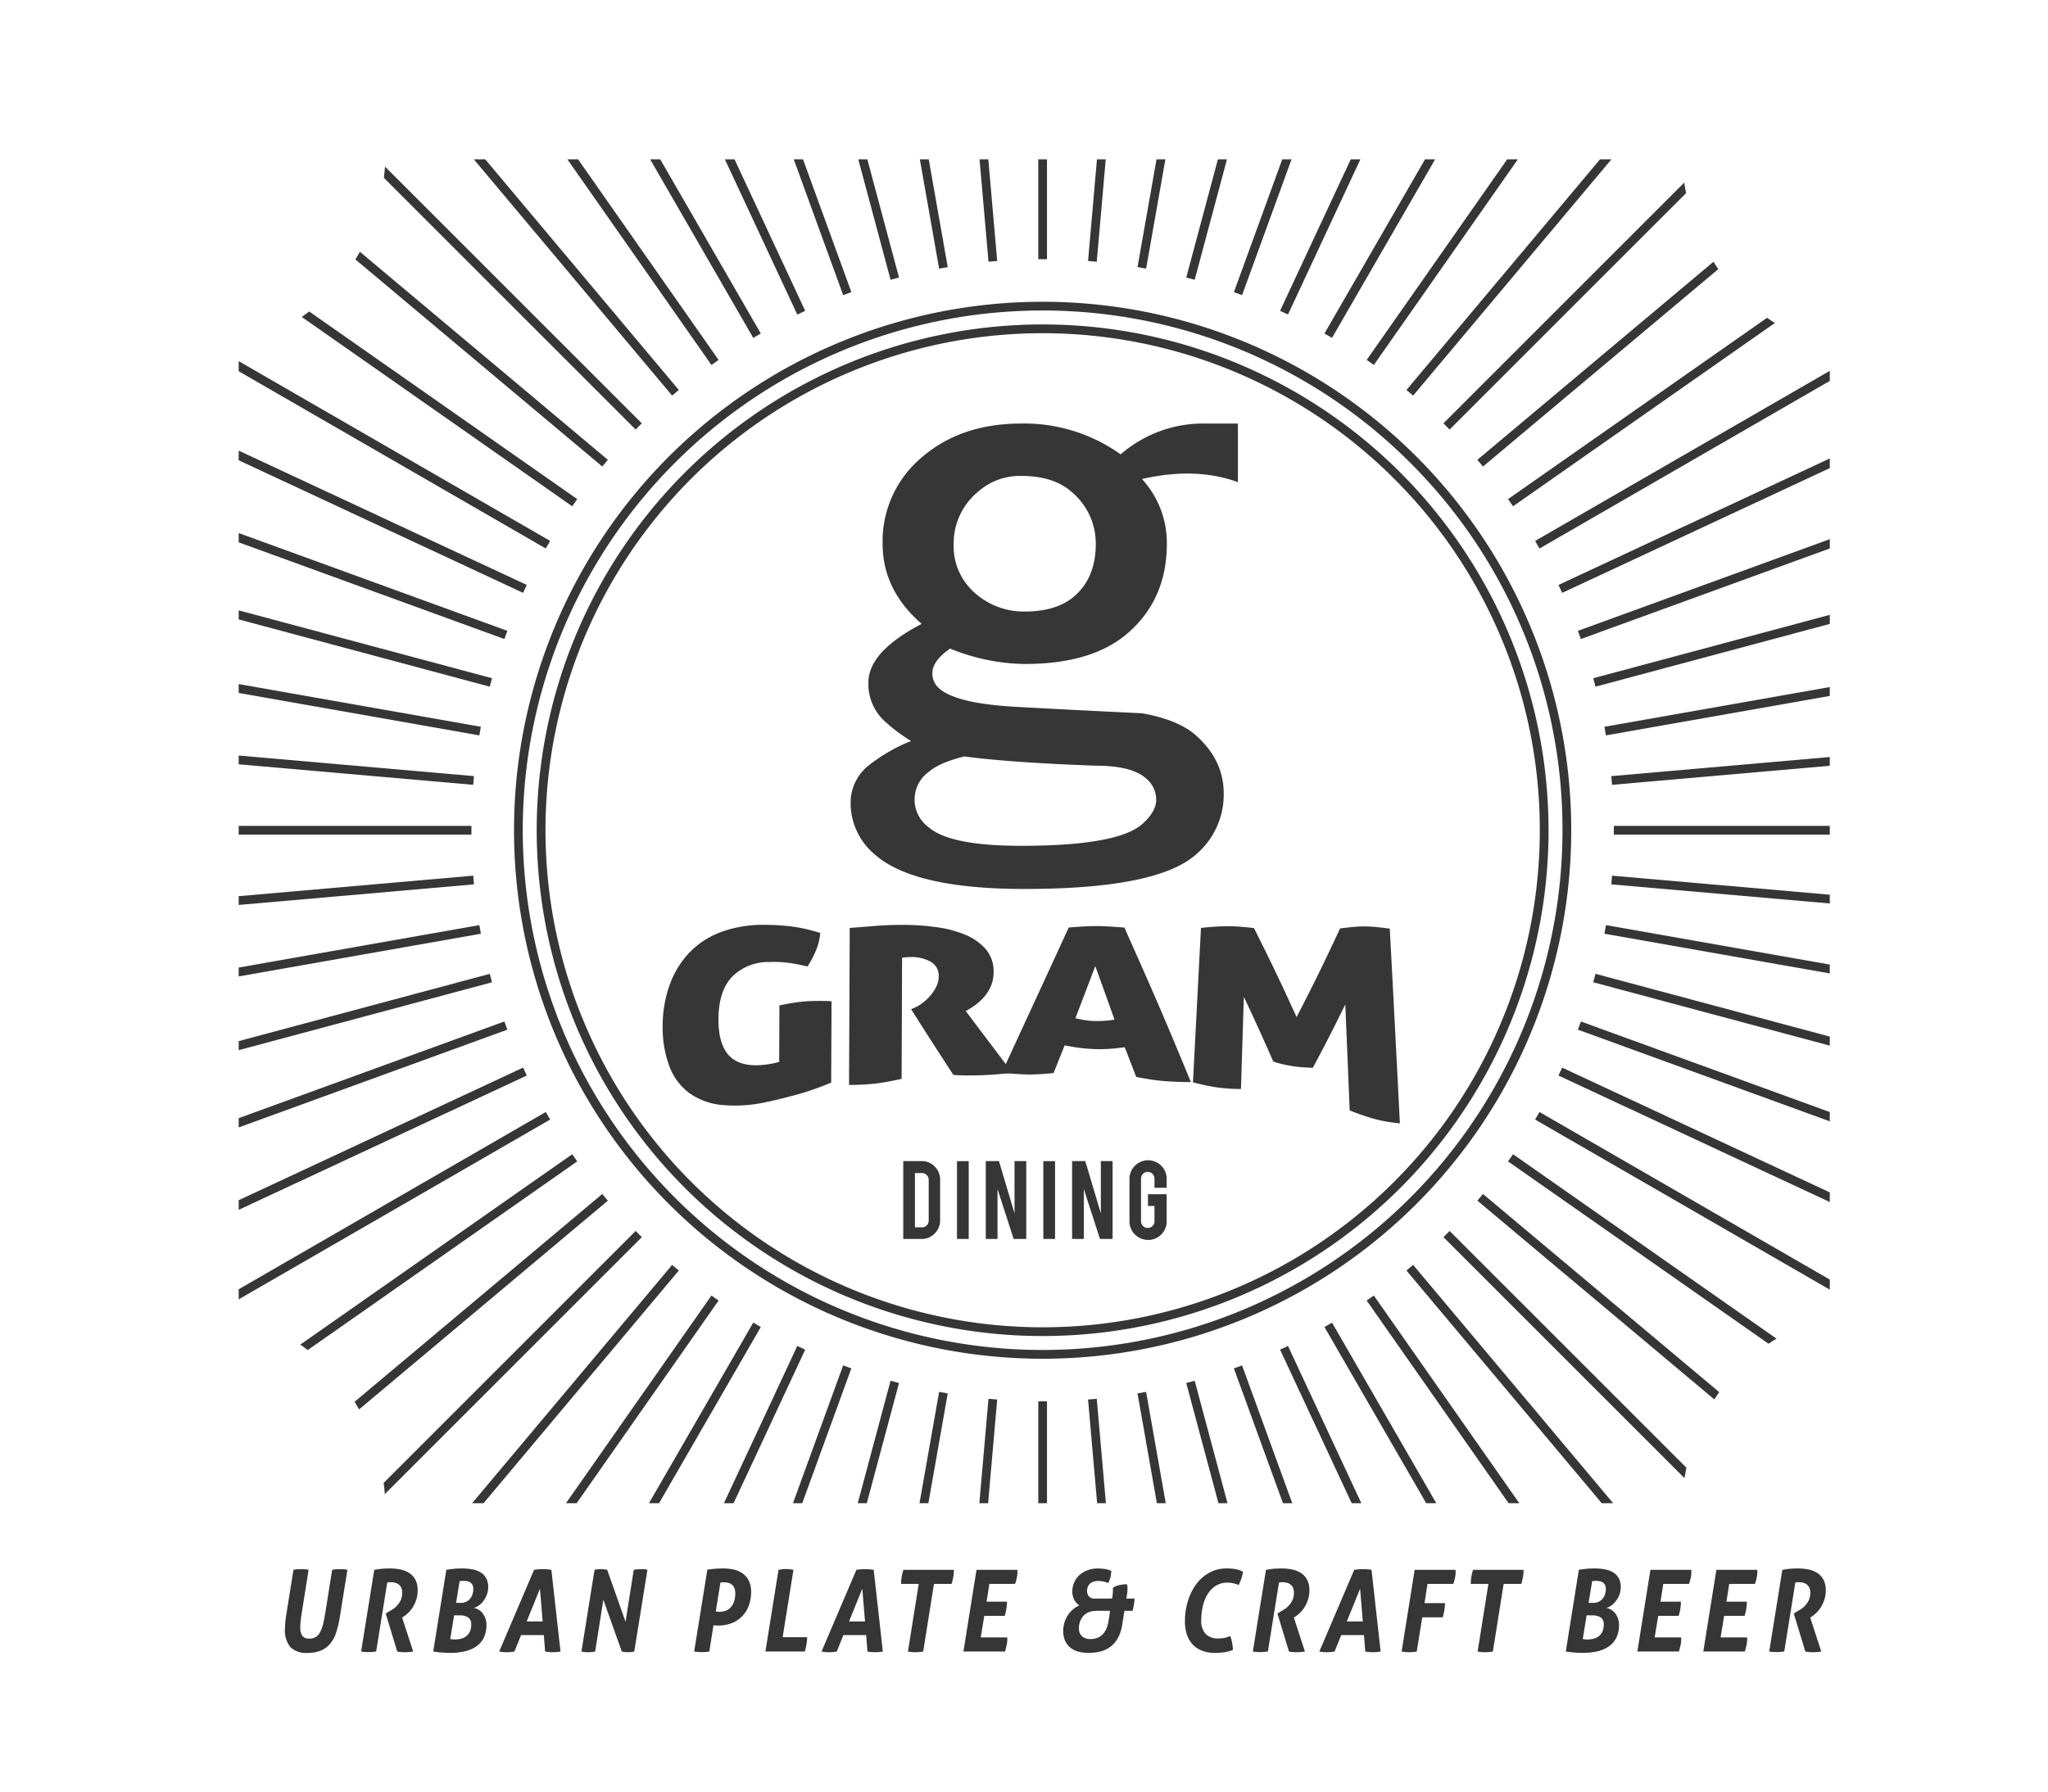 <svg xmlns="http://www.w3.org/2000/svg" xmlns:xlink="http://www.w3.org/1999/xlink" width="400" height="350" viewBox="0 0 400 350">
  <defs>
    <clipPath id="clip-path">
      <path id="パス_196" data-name="パス 196" d="M265.458,314.492H518.688c.739-18.027,12.879-32.856,28.866-36.261V88.224c-15.989-3.406-28.131-18.239-28.866-36.268H265.458c-.732,17.954-12.775,32.743-28.663,36.23V278.271C252.682,281.758,264.721,296.54,265.458,314.492Z" transform="translate(-236.795 -51.956)" fill="#363636"/>
    </clipPath>
  </defs>
  <g id="logo_1" transform="translate(-781 -1164)">
    <path id="パス_826" data-name="パス 826" d="M0,0H400V350H0Z" transform="translate(781 1164)" fill="none"/>
    <g id="グループ_65" data-name="グループ 65" transform="translate(590.826 1143.171)">
      <path id="パス_97" data-name="パス 97" d="M242.551,176.958a4.829,4.829,0,0,1,.781-.113c.249-.015.494-.022.739-.022.229,0,.461.007.7.022a4.356,4.356,0,0,1,.739.113l-1.317,8.28c-.095.607-.168,1.147-.223,1.621a11.688,11.688,0,0,0-.082,1.286,2.977,2.977,0,0,0,.386,1.7,1.545,1.545,0,0,0,1.357.545,2.2,2.2,0,0,0,2.117-1.231,6.345,6.345,0,0,0,.587-1.6c.157-.642.307-1.416.457-2.318l1.317-8.28a5.8,5.8,0,0,1,.8-.113c.238-.015.47-.022.7-.022s.487.007.73.022a4.412,4.412,0,0,1,.75.113l-1.438,8.968a22.182,22.182,0,0,1-.71,3.13,6.925,6.925,0,0,1-1.154,2.265,4.7,4.7,0,0,1-1.833,1.387,6.829,6.829,0,0,1-2.7.476,4.369,4.369,0,0,1-3.282-1.109,5.093,5.093,0,0,1-1.074-3.62,16.612,16.612,0,0,1,.223-2.53Z" transform="translate(4.937 150.548)" fill="#363636"/>
      <path id="パス_98" data-name="パス 98" d="M250.191,177.05a12.422,12.422,0,0,1,1.57-.232q.718-.056,1.469-.055a10.5,10.5,0,0,1,2,.187,5.142,5.142,0,0,1,1.742.666,3.55,3.55,0,0,1,1.235,1.31,4.254,4.254,0,0,1,.465,2.1,5.794,5.794,0,0,1-.274,1.844,6.588,6.588,0,0,1-.688,1.476,5.65,5.65,0,0,1-.9,1.109,6.957,6.957,0,0,1-.933.746l-.243.154,2.168,6.637a10.682,10.682,0,0,1-1.641.135,7.838,7.838,0,0,1-1.48-.135l-2.248-7.413.344-.223c.2-.132.465-.291.79-.479a4.629,4.629,0,0,0,.953-.732,4.326,4.326,0,0,0,.8-1.1,3.366,3.366,0,0,0,.333-1.555,2.247,2.247,0,0,0-.183-.966,1.7,1.7,0,0,0-.5-.631,1.86,1.86,0,0,0-.719-.344,3.47,3.47,0,0,0-.829-.1,2.932,2.932,0,0,0-.69.066l-2.166,13.474c-.269.031-.523.055-.761.079s-.468.033-.7.033-.452-.009-.71-.024a6.01,6.01,0,0,1-.768-.088Z" transform="translate(13.077 150.476)" fill="#363636"/>
      <path id="パス_99" data-name="パス 99" d="M256.575,177.03c.419-.075.884-.137,1.4-.19s1.059-.077,1.641-.077a11.506,11.506,0,0,1,1.994.165,4.7,4.7,0,0,1,1.641.589,3.083,3.083,0,0,1,1.1,1.132,3.53,3.53,0,0,1,.406,1.776,4.052,4.052,0,0,1-.254,1.42,4.8,4.8,0,0,1-.657,1.233,4.245,4.245,0,0,1-.911.911,2.746,2.746,0,0,1-1.015.476,2.834,2.834,0,0,1,1.844,1.187,3.665,3.665,0,0,1,.648,2.122,5.514,5.514,0,0,1-.538,2.554,4.478,4.478,0,0,1-1.478,1.685,6.5,6.5,0,0,1-2.237.944,12.37,12.37,0,0,1-2.8.3q-.708,0-1.478-.055t-1.864-.212Zm.768,13.519c.165.031.32.053.468.068l.446.022a5.282,5.282,0,0,0,1.043-.112,2.749,2.749,0,0,0,1.032-.432,2.529,2.529,0,0,0,.792-.889,3.052,3.052,0,0,0,.313-1.476,1.565,1.565,0,0,0-.6-1.4,2.912,2.912,0,0,0-1.63-.4h-1.114Zm2.067-7.06a2.556,2.556,0,0,0,.893-.165,2.157,2.157,0,0,0,.779-.5,2.528,2.528,0,0,0,.547-.854,3.269,3.269,0,0,0,.214-1.233,1.566,1.566,0,0,0-.183-.8,1.328,1.328,0,0,0-.465-.479,1.779,1.779,0,0,0-.629-.221,4.136,4.136,0,0,0-.668-.055,3.639,3.639,0,0,0-.728.066l-.69,4.239Z" transform="translate(20.771 150.476)" fill="#363636"/>
      <path id="パス_100" data-name="パス 100" d="M266.67,176.958c.269-.046.558-.079.86-.1s.591-.033.86-.033a10.331,10.331,0,0,1,1.663.135l1.782,15.96a8.765,8.765,0,0,1-1.48.135,9.481,9.481,0,0,1-1.52-.135l-.262-3.218h-4.436l-1.3,3.218a8.487,8.487,0,0,1-1.52.135,7.7,7.7,0,0,1-1.458-.135Zm1.681,10.078-.527-6.394-2.592,6.394Z" transform="translate(27.812 150.548)" fill="#363636"/>
      <path id="パス_101" data-name="パス 101" d="M269.7,176.958a3.529,3.529,0,0,1,.659-.113c.207-.015.406-.022.6-.022a5.576,5.576,0,0,1,1.215.135l3.584,10.144,1.6-10.144a7.823,7.823,0,0,1,1.436-.135c.218,0,.426.007.629.022a2.814,2.814,0,0,1,.609.113l-2.572,15.96a6.915,6.915,0,0,1-1.237.135,5.823,5.823,0,0,1-1.2-.135l-3.6-10.122-1.6,10.122a6.7,6.7,0,0,1-.7.1c-.238.022-.472.033-.7.033a6.152,6.152,0,0,1-1.277-.135Z" transform="translate(36.593 150.548)" fill="#363636"/>
      <path id="パス_102" data-name="パス 102" d="M279.7,176.984c.3-.029.573-.057.829-.088s.512-.055.759-.077.5-.037.75-.044.525-.011.82-.011a9.881,9.881,0,0,1,1.824.176,4.915,4.915,0,0,1,1.74.677,3.905,3.905,0,0,1,1.308,1.409,4.744,4.744,0,0,1,.518,2.353,7.54,7.54,0,0,1-.439,2.6,5.877,5.877,0,0,1-1.264,2.076,5.76,5.76,0,0,1-2.025,1.365,7.118,7.118,0,0,1-2.715.49c-.216,0-.393-.007-.527-.013l-.384-.033-.812,5.128a6.7,6.7,0,0,1-.77.088c-.243.015-.479.024-.708.024-.2,0-.43-.009-.679-.024a7.283,7.283,0,0,1-.8-.088Zm1.641,8.17a4.2,4.2,0,0,0,.909.068,3.031,3.031,0,0,0,.995-.179,2.477,2.477,0,0,0,.931-.6,3.209,3.209,0,0,0,.7-1.109,4.711,4.711,0,0,0,.274-1.731,2.578,2.578,0,0,0-.192-1.065,1.625,1.625,0,0,0-.507-.655,1.826,1.826,0,0,0-.7-.322,3.288,3.288,0,0,0-.748-.088h-.3a3.271,3.271,0,0,0-.448.044Z" transform="translate(48.629 150.476)" fill="#363636"/>
      <path id="パス_103" data-name="パス 103" d="M285.99,176.971a7.571,7.571,0,0,1,1.5-.159,6.623,6.623,0,0,1,1.418.159L286.8,190.134h4.78a6.268,6.268,0,0,1-.04.721c-.029.229-.055.448-.082.655-.04.238-.088.47-.141.7s-.115.47-.183.721h-7.7Z" transform="translate(56.236 150.535)" fill="#363636"/>
      <path id="パス_104" data-name="パス 104" d="M295.213,176.958c.269-.046.558-.079.86-.1s.591-.033.86-.033a10.284,10.284,0,0,1,1.661.135l1.784,15.96a8.767,8.767,0,0,1-1.48.135,9.48,9.48,0,0,1-1.52-.135l-.262-3.218h-4.438l-1.295,3.218a8.487,8.487,0,0,1-1.52.135,7.7,7.7,0,0,1-1.458-.135Zm1.681,10.078-.527-6.394-2.594,6.394Z" transform="translate(62.226 150.548)" fill="#363636"/>
      <path id="パス_105" data-name="パス 105" d="M298.893,179.634H295.45a8.53,8.53,0,0,1,.11-1.363,9.954,9.954,0,0,1,.335-1.387h9.866a8.4,8.4,0,0,1-.112,1.354,11.355,11.355,0,0,1-.335,1.4h-3.443l-2.106,13.21a9.725,9.725,0,0,1-1.52.135,8.151,8.151,0,0,1-1.458-.135Z" transform="translate(70.719 150.622)" fill="#363636"/>
      <path id="パス_106" data-name="パス 106" d="M303.522,176.884h7.98l.009.176.011.179a6.026,6.026,0,0,1-.119,1.176,8.938,8.938,0,0,1-.346,1.22h-5.022l-.547,3.465h3.99a9.364,9.364,0,0,1-.446,2.775h-3.99l-.69,4.217h5.166l.011.168.009.165a5.269,5.269,0,0,1-.132,1.189c-.088.39-.19.8-.313,1.231H300.97Z" transform="translate(77.374 150.622)" fill="#363636"/>
      <path id="パス_107" data-name="パス 107" d="M319.346,182.645l.04-.223a7.741,7.741,0,0,0,.121-1.054c.013-.333.02-.611.02-.832a3.342,3.342,0,0,1,1.3-.534,7.281,7.281,0,0,1,1.438-.157,3.028,3.028,0,0,1,.1.845,6.407,6.407,0,0,1-.049.765c-.033.276-.079.573-.132.9l-.06.289h1.619a11.212,11.212,0,0,1-.132,1.209c-.06.364-.146.759-.251,1.189h-1.6l-.426,2.709a7.8,7.8,0,0,1-.88,2.664,5.369,5.369,0,0,1-1.5,1.7,5.478,5.478,0,0,1-1.974.889,10.164,10.164,0,0,1-2.309.254,7.066,7.066,0,0,1-1.895-.245,4.348,4.348,0,0,1-1.54-.754,3.58,3.58,0,0,1-1.043-1.332,4.573,4.573,0,0,1-.384-1.952,5.422,5.422,0,0,1,.282-1.789,5.861,5.861,0,0,1,.73-1.443,5.026,5.026,0,0,1,1.012-1.076,5.375,5.375,0,0,1,1.116-.688,3.1,3.1,0,0,1-.964-1.068,3.207,3.207,0,0,1-.395-1.619,4.271,4.271,0,0,1,.426-1.954,4.349,4.349,0,0,1,1.125-1.42,4.74,4.74,0,0,1,1.59-.867,5.879,5.879,0,0,1,1.822-.287,9.078,9.078,0,0,1,1.379.108,4.763,4.763,0,0,1,1.275.379,8.3,8.3,0,0,1-.161,1.176,4.356,4.356,0,0,1-.468,1.178,6,6,0,0,0-1.061-.322,5.165,5.165,0,0,0-.882-.077,3.055,3.055,0,0,0-.82.11,1.953,1.953,0,0,0-.69.344,1.744,1.744,0,0,0-.474.6,1.951,1.951,0,0,0-.183.876,1.638,1.638,0,0,0,.355,1.079,1.454,1.454,0,0,0,1.184.432Zm-.386,2.4h-2.532a4.673,4.673,0,0,0-1.185.123,3.243,3.243,0,0,0-.739.276,3.031,3.031,0,0,0-1.178,1.176,3.664,3.664,0,0,0-.443,1.844,2.014,2.014,0,0,0,.587,1.533,2.288,2.288,0,0,0,1.641.554,3.594,3.594,0,0,0,1.458-.267,2.9,2.9,0,0,0,1.032-.743,3.8,3.8,0,0,0,.69-1.143,6.875,6.875,0,0,0,.384-1.465Z" transform="translate(88.025 150.476)" fill="#363636"/>
      <path id="パス_108" data-name="パス 108" d="M329.439,189.973a7.321,7.321,0,0,1,.353,1.288,11.062,11.062,0,0,1,.172,1.4,5.183,5.183,0,0,1-.951.322,8.426,8.426,0,0,1-.982.179c-.32.037-.615.062-.893.077s-.494.022-.657.022a6.9,6.9,0,0,1-2.583-.443,4.928,4.928,0,0,1-1.842-1.255,5.182,5.182,0,0,1-1.105-1.932,8.047,8.047,0,0,1-.366-2.5,13.49,13.49,0,0,1,.589-4.041,10.73,10.73,0,0,1,1.65-3.3,7.9,7.9,0,0,1,2.563-2.219,6.868,6.868,0,0,1,3.322-.809,10.465,10.465,0,0,1,1.692.121,5.334,5.334,0,0,1,1.531.521,10.284,10.284,0,0,1-.315,1.288,10.556,10.556,0,0,1-.536,1.31,5.284,5.284,0,0,0-2.188-.465,4.112,4.112,0,0,0-2.329.644,5.078,5.078,0,0,0-1.59,1.676,7.834,7.834,0,0,0-.913,2.34,12.163,12.163,0,0,0-.293,2.645,3.767,3.767,0,0,0,.86,2.709,3.281,3.281,0,0,0,2.464.887c.2,0,.39-.007.567-.022s.349-.037.527-.066a4.313,4.313,0,0,0,.567-.146Q329.051,190.105,329.439,189.973Z" transform="translate(101.023 150.476)" fill="#363636"/>
      <path id="パス_109" data-name="パス 109" d="M329.153,177.05a12.336,12.336,0,0,1,1.568-.232c.479-.037.971-.055,1.471-.055a10.474,10.474,0,0,1,2,.187,5.137,5.137,0,0,1,1.745.666,3.55,3.55,0,0,1,1.235,1.31,4.253,4.253,0,0,1,.465,2.1,5.858,5.858,0,0,1-.273,1.844,6.789,6.789,0,0,1-.688,1.476,5.658,5.658,0,0,1-.9,1.109,6.94,6.94,0,0,1-.931.746l-.245.154,2.168,6.637a10.682,10.682,0,0,1-1.641.135,7.838,7.838,0,0,1-1.48-.135l-2.248-7.413.346-.223c.2-.132.465-.291.787-.479a4.57,4.57,0,0,0,.953-.732,4.221,4.221,0,0,0,.8-1.1,3.338,3.338,0,0,0,.333-1.555,2.283,2.283,0,0,0-.181-.966,1.7,1.7,0,0,0-.5-.631,1.891,1.891,0,0,0-.719-.344,3.488,3.488,0,0,0-.832-.1,2.91,2.91,0,0,0-.688.066l-2.166,13.474c-.271.031-.525.055-.761.079s-.47.033-.7.033-.452-.009-.708-.024a6.043,6.043,0,0,1-.77-.088Z" transform="translate(108.276 150.476)" fill="#363636"/>
      <path id="パス_110" data-name="パス 110" d="M339.292,176.958c.269-.046.558-.079.86-.1s.591-.033.862-.033a10.284,10.284,0,0,1,1.661.135l1.782,15.96a8.767,8.767,0,0,1-1.48.135,9.482,9.482,0,0,1-1.52-.135L341.2,189.7H336.76l-1.3,3.218a8.487,8.487,0,0,1-1.52.135,7.662,7.662,0,0,1-1.456-.135Zm1.681,10.078-.527-6.394-2.592,6.394Z" transform="translate(115.374 150.548)" fill="#363636"/>
      <path id="パス_111" data-name="パス 111" d="M342.321,176.884h7.98l.011.176.009.179a6.023,6.023,0,0,1-.119,1.176,8.909,8.909,0,0,1-.344,1.22h-5.025l-.587,3.752h3.99a8.477,8.477,0,0,1-.11,1.376,11.43,11.43,0,0,1-.335,1.4H343.8l-1.074,6.681a9.647,9.647,0,0,1-1.5.135,8.125,8.125,0,0,1-1.456-.135Z" transform="translate(124.155 150.622)" fill="#363636"/>
      <path id="パス_112" data-name="パス 112" d="M349.34,179.634h-3.445a8.268,8.268,0,0,1,.113-1.363,9.953,9.953,0,0,1,.335-1.387h9.864a8.386,8.386,0,0,1-.11,1.354,11.37,11.37,0,0,1-.335,1.4h-3.443l-2.109,13.21a9.725,9.725,0,0,1-1.52.135,8.125,8.125,0,0,1-1.456-.135Z" transform="translate(131.538 150.622)" fill="#363636"/>
      <path id="パス_113" data-name="パス 113" d="M356.86,177.03c.417-.075.882-.137,1.4-.19s1.059-.077,1.641-.077a11.533,11.533,0,0,1,2,.165,4.7,4.7,0,0,1,1.641.589,3.084,3.084,0,0,1,1.1,1.132,3.53,3.53,0,0,1,.406,1.776,4.1,4.1,0,0,1-.254,1.42,4.737,4.737,0,0,1-.66,1.233,4.2,4.2,0,0,1-.911.911,2.738,2.738,0,0,1-1.012.476,2.839,2.839,0,0,1,1.844,1.187,3.662,3.662,0,0,1,.646,2.122,5.542,5.542,0,0,1-.536,2.554,4.5,4.5,0,0,1-1.478,1.685,6.5,6.5,0,0,1-2.239.944,12.337,12.337,0,0,1-2.795.3c-.474,0-.966-.018-1.48-.055s-1.134-.108-1.862-.212Zm.768,13.519c.163.031.32.053.468.068l.446.022a5.278,5.278,0,0,0,1.041-.112,2.759,2.759,0,0,0,1.034-.432,2.551,2.551,0,0,0,.792-.889,3.052,3.052,0,0,0,.313-1.476,1.565,1.565,0,0,0-.6-1.4,2.917,2.917,0,0,0-1.63-.4h-1.116Zm2.067-7.06a2.565,2.565,0,0,0,.893-.165,2.157,2.157,0,0,0,.779-.5,2.562,2.562,0,0,0,.547-.854,3.271,3.271,0,0,0,.212-1.233,1.567,1.567,0,0,0-.183-.8,1.294,1.294,0,0,0-.465-.479,1.753,1.753,0,0,0-.626-.221,4.156,4.156,0,0,0-.668-.055,3.66,3.66,0,0,0-.73.066l-.688,4.239Z" transform="translate(141.682 150.476)" fill="#363636"/>
      <path id="パス_114" data-name="パス 114" d="M363.2,176.884h7.98l.009.176.011.179a5.862,5.862,0,0,1-.121,1.176,8.9,8.9,0,0,1-.344,1.22h-5.024l-.547,3.465h3.992a9.362,9.362,0,0,1-.446,2.775h-3.99l-.69,4.217h5.166l.009.168.011.165a5.4,5.4,0,0,1-.132,1.189c-.088.39-.192.8-.313,1.231h-8.121Z" transform="translate(149.322 150.622)" fill="#363636"/>
      <path id="パス_115" data-name="パス 115" d="M369.038,176.884h7.98l.009.176.011.179a5.862,5.862,0,0,1-.121,1.176,8.914,8.914,0,0,1-.344,1.22h-5.024L371,183.1h3.992a9.365,9.365,0,0,1-.446,2.775h-3.99l-.69,4.217h5.166l.011.168.009.165a5.4,5.4,0,0,1-.132,1.189c-.088.39-.192.8-.313,1.231h-8.121Z" transform="translate(156.365 150.622)" fill="#363636"/>
      <path id="パス_116" data-name="パス 116" d="M374.878,177.05a12.365,12.365,0,0,1,1.57-.232q.718-.056,1.469-.055a10.513,10.513,0,0,1,2,.187,5.143,5.143,0,0,1,1.742.666,3.55,3.55,0,0,1,1.235,1.31,4.255,4.255,0,0,1,.465,2.1,5.857,5.857,0,0,1-.273,1.844,6.686,6.686,0,0,1-.688,1.476,5.657,5.657,0,0,1-.9,1.109,6.946,6.946,0,0,1-.931.746l-.245.154,2.168,6.637a10.682,10.682,0,0,1-1.641.135,7.8,7.8,0,0,1-1.478-.135l-2.25-7.413.346-.223c.2-.132.465-.291.787-.479a4.513,4.513,0,0,0,.953-.732,4.225,4.225,0,0,0,.8-1.1,3.34,3.34,0,0,0,.333-1.555,2.283,2.283,0,0,0-.181-.966,1.7,1.7,0,0,0-.5-.631,1.891,1.891,0,0,0-.719-.344,3.489,3.489,0,0,0-.832-.1,2.91,2.91,0,0,0-.688.066l-2.166,13.474c-.271.031-.525.055-.761.079s-.47.033-.7.033c-.214,0-.452-.009-.708-.024a6.047,6.047,0,0,1-.77-.088Z" transform="translate(163.406 150.476)" fill="#363636"/>
      <path id="パス_117" data-name="パス 117" d="M304.859,81.981q7.629-6.617,19.432-6.624a32.351,32.351,0,0,1,19.432,6.021,24.557,24.557,0,0,1,16.653-6.021h6.246V86.8q-8.327-3.007-18.735-.6a18.392,18.392,0,0,1,4.855,12.645q0,10.839-7.632,17.462-6.945,6.025-20.127,6.021a39.547,39.547,0,0,1-14.573-3.011c-2.318,1.608-3.467,3.218-3.467,4.817a3.8,3.8,0,0,0,1.387,3.011q3.464,3.021,15.96,3.613,11.093.605,23.6,1.2,6.925,1.214,10.409,4.215,5.545,4.827,5.552,11.441a15.312,15.312,0,0,1-5.552,12.043q-7.646,6.617-33.312,6.624-21.515,0-29.146-6.624a13.08,13.08,0,0,1-4.857-10.237,9.235,9.235,0,0,1,3.469-7.226,32.952,32.952,0,0,1,8.329-4.817,32.273,32.273,0,0,1-4.859-3.613,9.841,9.841,0,0,1-3.47-7.828q0-6.012,10.409-11.441-7.643-6.62-7.632-15.656A21.333,21.333,0,0,1,304.859,81.981Zm8.329,58.408c-3.242.809-5.552,1.806-6.941,3.011a6.68,6.68,0,0,0,0,10.839q4.165,3.613,18.045,3.613,18.736,0,23.6-4.215c1.842-1.61,2.775-3.218,2.775-4.817a5.434,5.434,0,0,0-2.082-4.215q-2.782-2.4-9.716-2.409Q322.209,141.6,313.188,140.389ZM315.965,88.6a13.079,13.079,0,0,0-4.859,10.237,12.112,12.112,0,0,0,4.164,9.634,14.351,14.351,0,0,0,9.714,3.613c4.167,0,7.4-1,9.718-3.011q4.162-3.613,4.162-10.237A13.111,13.111,0,0,0,334.007,88.6c-2.32-2-5.552-3.011-9.716-3.011A12.284,12.284,0,0,0,315.965,88.6Z" transform="translate(65.33 28.214)" fill="#363636"/>
      <path id="パス_118" data-name="パス 118" d="M297.141,135.49c1.046-.216,1.974-.384,2.795-.512s1.568-.216,2.267-.271c.657-.051,1.454-.079,2.38-.088s1.844.013,2.739.066c-.029,6.355-.042,9.531-.071,15.883a53.127,53.127,0,0,1-6.785,2.373c-2.232.6-4.14,1.081-5.721,1.4a28.2,28.2,0,0,1-8.924.6,13.115,13.115,0,0,1-6.381-2.4,11.617,11.617,0,0,1-3.838-5.285,21.5,21.5,0,0,1-1.266-7.632,23.689,23.689,0,0,1,1.33-8.02,17.959,17.959,0,0,1,3.864-6.4,16.605,16.605,0,0,1,6.264-4.065,23.705,23.705,0,0,1,8.441-1.381,43.258,43.258,0,0,1,5.325.32,32.294,32.294,0,0,1,5.554,1.268,10.765,10.765,0,0,1-.9,3.553,19.521,19.521,0,0,1-1.581,2.989c-.779-.176-1.487-.329-2.12-.452s-1.248-.221-1.833-.289-1.162-.112-1.747-.135-1.2-.02-1.859.007A9.935,9.935,0,0,0,287.8,130c-1.709,1.879-2.559,4.643-2.567,8.2-.009,3.525.81,6.039,2.466,7.468s4.131,1.817,7.424,1.3a14.438,14.438,0,0,0,1.972-.441C297.113,142.111,297.121,139.9,297.141,135.49Z" transform="translate(45.263 81.748)" fill="#363636"/>
      <path id="パス_119" data-name="パス 119" d="M290.977,120.361q2.855-.222,5.269-.412t5.091-.19a48.721,48.721,0,0,1,6.4.428,22.632,22.632,0,0,1,5.7,1.458,10.757,10.757,0,0,1,4.067,2.821,6.607,6.607,0,0,1,1.573,4.528,6.835,6.835,0,0,1-.5,2.651,8.118,8.118,0,0,1-1.288,2.113,10.237,10.237,0,0,1-1.747,1.63,17.063,17.063,0,0,1-1.9,1.209c3.631,4.837,5.448,7.221,9.094,12.063-.94.117-1.959.216-3.07.3s-2.115.141-3.013.176c-.779.029-1.683.04-2.722.035s-1.934-.035-2.709-.1c-3.309-5.073-4.956-7.618-8.249-12.83.21-.093.313-.139.523-.229a7.346,7.346,0,0,0,1.548-.889,9.586,9.586,0,0,0,1.577-1.427,8.478,8.478,0,0,0,1.235-1.806,4.535,4.535,0,0,0,.5-2.04,3.094,3.094,0,0,0-1.628-2.929,7.878,7.878,0,0,0-4.014-.867c-.39.009-.717.031-.986.062a2.762,2.762,0,0,0-.527.095c-.035,9.456-.053,14.182-.09,23.638-2.062.446-3.752.761-5.08.915a48.981,48.981,0,0,1-5.188.271C290.9,138.765,290.922,132.631,290.977,120.361Z" transform="translate(65.16 81.748)" fill="#363636"/>
      <path id="パス_120" data-name="パス 120" d="M314.482,148.577c-.891.09-1.716.161-2.453.207s-1.462.073-2.164.075-1.511-.031-2.424-.086-1.945-.141-3.072-.249c5.252-11.465,7.865-17.014,13.064-28.378,1.008-.079,1.941-.146,2.821-.2s1.753-.079,2.64-.079c.741,0,1.544.029,2.413.082s1.877.124,3,.205c5.177,11.6,7.782,17.511,12.987,30.187-2.215-.011-4.162-.09-5.836-.254-.772-.075-1.557-.174-2.331-.3s-1.615-.276-2.512-.454c-.9-2.336-1.343-3.494-2.237-5.8-1.092.154-2.128.262-3.123.322a29.219,29.219,0,0,1-2.945.035c-.9-.035-1.811-.112-2.75-.234s-1.908-.285-2.92-.49C315.777,145.335,315.347,146.415,314.482,148.577Zm8.145-20.9c-1.555,4.1-2.331,6.136-3.891,10.2q.989.218,1.868.362a14.162,14.162,0,0,0,1.809.17,19.226,19.226,0,0,0,1.956-.038c.644-.044,1.31-.119,2.012-.227C324.877,133.927,324.127,131.836,322.627,127.68Z" transform="translate(81.472 81.879)" fill="#363636"/>
      <path id="パス_121" data-name="パス 121" d="M322.857,120.211c.812-.082,1.69-.159,2.642-.229s1.835-.106,2.649-.1q1.158,0,2.53.112t2.536.251c3.331,6.65,5,10.1,8.322,17.394,3.392-6.588,5.091-10.025,8.494-17.33.772-.095,1.562-.185,2.349-.265a22.534,22.534,0,0,1,2.358-.119,24.273,24.273,0,0,1,2.5.132c.854.088,1.692.187,2.5.3.8,15,1.193,22.608,1.974,38.035-.609-.064-1.295-.146-2.042-.245a25.948,25.948,0,0,1-2.964-.633,42.019,42.019,0,0,1-4.8-1.654c-.34-8.322-.512-12.458-.858-20.691-2.537,5.148-3.8,7.612-6.339,12.374-.7-.024-1.392-.062-2.089-.113s-1.339-.126-1.914-.218-1.184-.21-1.8-.351-1.259-.318-1.917-.534c-2.3-5.227-3.452-7.751-5.757-12.661-.225,7.226-.335,10.828-.56,18.007a31.847,31.847,0,0,1-4.652-.3,41.936,41.936,0,0,1-4.725-1C321.921,138.39,322.232,132.36,322.857,120.211Z" transform="translate(101.879 81.891)" fill="#363636"/>
      <g id="グループ_66" data-name="グループ 66" transform="translate(236.795 51.956)">
        <g id="グループ_65-2" data-name="グループ 65" clip-path="url(#clip-path)">
          <path id="パス_122" data-name="パス 122" d="M459.954,165.391H459.1a97.1,97.1,0,1,1-28.442-68.662A96.8,96.8,0,0,1,459.1,165.391h1.707A98.812,98.812,0,1,0,362,264.2a98.811,98.811,0,0,0,98.812-98.812Z" transform="translate(-204.979 -34.323)" fill="#363636"/>
          <path id="パス_123" data-name="パス 123" d="M466.809,167.814h-.856a101.535,101.535,0,1,1-29.739-71.8,101.212,101.212,0,0,1,29.739,71.8h1.709A103.244,103.244,0,1,0,364.418,271.059,103.246,103.246,0,0,0,467.663,167.814Z" transform="translate(-207.401 -36.746)" fill="#363636"/>
          <path id="パス_124" data-name="パス 124" d="M309.3,108.7V21.071H307.6V108.7" transform="translate(-151.433 -89.193)" fill="#363636"/>
          <path id="パス_125" data-name="パス 125" d="M309.065,108.674l-7.637-87.293-1.7.149,7.637,87.293" transform="translate(-160.92 -88.819)" fill="#363636"/>
          <path id="パス_126" data-name="パス 126" d="M308.817,108.671,293.6,22.376l-1.682.3,15.215,86.295" transform="translate(-170.332 -87.619)" fill="#363636"/>
          <path id="パス_127" data-name="パス 127" d="M308.565,108.689l-22.68-84.64-1.65.442,22.68,84.64" transform="translate(-179.597 -85.603)" fill="#363636"/>
          <path id="パス_128" data-name="パス 128" d="M308.307,108.727l-29.97-82.341-1.6.584,29.97,82.341" transform="translate(-188.644 -82.786)" fill="#363636"/>
          <path id="パス_129" data-name="パス 129" d="M308.047,108.785,271.015,29.369l-1.548.722L306.5,109.507" transform="translate(-197.404 -79.188)" fill="#363636"/>
          <path id="パス_130" data-name="パス 130" d="M307.785,108.863,263.973,32.977l-1.479.854,43.812,75.886" transform="translate(-205.81 -74.838)" fill="#363636"/>
          <path id="パス_131" data-name="パス 131" d="M307.528,108.96,257.267,37.182l-1.4.98,50.261,71.779" transform="translate(-213.8 -69.769)" fill="#363636"/>
          <path id="パス_132" data-name="パス 132" d="M307.271,109.076,250.946,41.951l-1.308,1.1,56.325,67.126" transform="translate(-221.31 -64.019)" fill="#363636"/>
          <path id="パス_133" data-name="パス 133" d="M307.02,109.209,245.06,47.248l-1.208,1.208,61.96,61.961" transform="translate(-228.286 -57.632)" fill="#363636"/>
          <path id="パス_134" data-name="パス 134" d="M306.778,109.358,239.653,53.034l-1.1,1.308,67.126,56.324" transform="translate(-234.673 -50.656)" fill="#363636"/>
          <path id="パス_135" data-name="パス 135" d="M306.544,109.524l-71.779-50.26-.98,1.4,71.779,50.26" transform="translate(-240.423 -43.145)" fill="#363636"/>
          <path id="パス_136" data-name="パス 136" d="M306.322,109.7,230.435,65.89l-.854,1.479,75.886,43.814" transform="translate(-245.492 -35.156)" fill="#363636"/>
          <path id="パス_137" data-name="パス 137" d="M306.112,109.895,226.695,72.863l-.722,1.548,79.417,37.032" transform="translate(-249.843 -26.749)" fill="#363636"/>
          <path id="パス_138" data-name="パス 138" d="M305.916,110.1l-82.342-29.97-.584,1.6,82.342,29.97" transform="translate(-253.44 -17.989)" fill="#363636"/>
          <path id="パス_139" data-name="パス 139" d="M305.735,110.312l-84.64-22.68-.442,1.65,84.64,22.68" transform="translate(-256.257 -8.943)" fill="#363636"/>
          <path id="パス_140" data-name="パス 140" d="M305.572,110.532,219.277,95.316l-.3,1.682,86.295,15.216" transform="translate(-258.273 0.322)" fill="#363636"/>
          <path id="パス_141" data-name="パス 141" d="M305.427,110.76l-87.292-7.637-.149,1.7,87.292,7.637" transform="translate(-259.473 9.734)" fill="#363636"/>
          <path id="パス_142" data-name="パス 142" d="M305.3,110.992H217.675V112.7H305.3" transform="translate(-259.847 19.222)" fill="#363636"/>
          <path id="パス_143" data-name="パス 143" d="M305.278,115.4l-87.292,7.637.149,1.7,87.292-7.637" transform="translate(-259.473 24.539)" fill="#363636"/>
          <path id="パス_144" data-name="パス 144" d="M305.275,119.781,218.981,135l.3,1.682,86.295-15.217" transform="translate(-258.273 29.818)" fill="#363636"/>
          <path id="パス_145" data-name="パス 145" d="M305.293,124.1l-84.64,22.68.442,1.65,84.64-22.68" transform="translate(-256.257 35.021)" fill="#363636"/>
          <path id="パス_146" data-name="パス 146" d="M305.332,128.315l-82.342,29.97.584,1.6,82.342-29.97" transform="translate(-253.44 40.108)" fill="#363636"/>
          <path id="パス_147" data-name="パス 147" d="M305.39,132.4l-79.417,37.032.722,1.548,79.417-37.032" transform="translate(-249.843 45.038)" fill="#363636"/>
          <path id="パス_148" data-name="パス 148" d="M305.468,136.334l-75.886,43.814.854,1.479,75.886-43.814" transform="translate(-245.492 49.776)" fill="#363636"/>
          <path id="パス_149" data-name="パス 149" d="M305.564,140.074l-71.779,50.26.98,1.4,71.779-50.26" transform="translate(-240.423 54.285)" fill="#363636"/>
          <path id="パス_150" data-name="パス 150" d="M305.681,143.6l-67.126,56.324,1.1,1.308L306.778,144.9" transform="translate(-234.673 58.53)" fill="#363636"/>
          <path id="パス_151" data-name="パス 151" d="M305.813,146.871l-61.96,61.961,1.208,1.208,61.961-61.961" transform="translate(-228.286 62.48)" fill="#363636"/>
          <path id="パス_152" data-name="パス 152" d="M305.963,149.877,249.638,217l1.308,1.1,56.325-67.126" transform="translate(-221.31 66.104)" fill="#363636"/>
          <path id="パス_153" data-name="パス 153" d="M306.129,152.59l-50.261,71.779,1.4.98,50.261-71.779" transform="translate(-213.8 69.375)" fill="#363636"/>
          <path id="パス_154" data-name="パス 154" d="M306.306,154.989l-43.812,75.886,1.479.854,43.812-75.886" transform="translate(-205.81 72.268)" fill="#363636"/>
          <path id="パス_155" data-name="パス 155" d="M306.5,157.057l-37.033,79.416,1.548.722,37.033-79.416" transform="translate(-197.404 74.76)" fill="#363636"/>
          <path id="パス_156" data-name="パス 156" d="M306.7,158.777l-29.97,82.341,1.6.584,29.97-82.341" transform="translate(-188.644 76.834)" fill="#363636"/>
          <path id="パス_157" data-name="パス 157" d="M306.916,160.136l-22.68,84.64,1.65.442,22.68-84.64" transform="translate(-179.597 78.473)" fill="#363636"/>
          <path id="パス_158" data-name="パス 158" d="M307.135,161.124,291.92,247.419l1.682.3,15.215-86.295" transform="translate(-170.332 79.664)" fill="#363636"/>
          <path id="パス_159" data-name="パス 159" d="M307.363,161.733l-7.637,87.293,1.7.149,7.637-87.293" transform="translate(-160.92 80.399)" fill="#363636"/>
          <path id="パス_160" data-name="パス 160" d="M307.6,161.959v87.626H309.3V161.959" transform="translate(-151.433 80.671)" fill="#363636"/>
          <path id="パス_161" data-name="パス 161" d="M312.006,161.882l7.638,87.293,1.7-.149-7.638-87.293" transform="translate(-146.116 80.399)" fill="#363636"/>
          <path id="パス_162" data-name="パス 162" d="M316.385,161.42,331.6,247.715l1.682-.3-15.217-86.295" transform="translate(-140.836 79.664)" fill="#363636"/>
          <path id="パス_163" data-name="パス 163" d="M320.7,160.578l22.678,84.64,1.65-.442-22.678-84.64" transform="translate(-135.633 78.473)" fill="#363636"/>
          <path id="パス_164" data-name="パス 164" d="M324.919,159.361,354.89,241.7l1.6-.584-29.971-82.341" transform="translate(-130.547 76.834)" fill="#363636"/>
          <path id="パス_165" data-name="パス 165" d="M329.008,157.778l37.033,79.416,1.548-.722-37.033-79.416" transform="translate(-125.616 74.76)" fill="#363636"/>
          <path id="パス_166" data-name="パス 166" d="M332.938,155.843l43.814,75.886,1.479-.854-43.814-75.886" transform="translate(-120.879 72.268)" fill="#363636"/>
          <path id="パス_167" data-name="パス 167" d="M336.678,153.569l50.259,71.779,1.4-.98-50.26-71.779" transform="translate(-116.37 69.375)" fill="#363636"/>
          <path id="パス_168" data-name="パス 168" d="M340.2,150.975,396.524,218.1l1.308-1.1-56.325-67.126" transform="translate(-112.124 66.104)" fill="#363636"/>
          <path id="パス_169" data-name="パス 169" d="M343.475,148.079l61.962,61.961,1.208-1.208-61.962-61.961" transform="translate(-108.175 62.48)" fill="#363636"/>
          <path id="パス_170" data-name="パス 170" d="M346.481,144.9l67.126,56.324,1.1-1.308L347.579,143.6" transform="translate(-104.55 58.53)" fill="#363636"/>
          <path id="パス_171" data-name="パス 171" d="M349.194,141.473l71.779,50.26.98-1.4-71.779-50.26" transform="translate(-101.279 54.285)" fill="#363636"/>
          <path id="パス_172" data-name="パス 172" d="M351.593,137.813l75.886,43.814.854-1.479-75.886-43.814" transform="translate(-98.386 49.776)" fill="#363636"/>
          <path id="パス_173" data-name="パス 173" d="M353.661,133.952l79.415,37.032.722-1.548L354.383,132.4" transform="translate(-95.893 45.038)" fill="#363636"/>
          <path id="パス_174" data-name="パス 174" d="M355.381,129.92l82.342,29.97.584-1.6-82.342-29.97" transform="translate(-93.82 40.108)" fill="#363636"/>
          <path id="パス_175" data-name="パス 175" d="M356.74,125.746l84.64,22.68.442-1.65-84.64-22.68" transform="translate(-92.181 35.021)" fill="#363636"/>
          <path id="パス_176" data-name="パス 176" d="M357.728,121.463l86.295,15.217.3-1.682-86.295-15.217" transform="translate(-90.99 29.818)" fill="#363636"/>
          <path id="パス_177" data-name="パス 177" d="M358.337,117.1l87.292,7.637.149-1.7L358.486,115.4" transform="translate(-90.255 24.539)" fill="#363636"/>
          <path id="パス_178" data-name="パス 178" d="M358.563,112.7h87.626v-1.708H358.563" transform="translate(-89.983 19.222)" fill="#363636"/>
          <path id="パス_179" data-name="パス 179" d="M358.486,112.461l87.292-7.637-.149-1.7-87.292,7.637" transform="translate(-90.255 9.734)" fill="#363636"/>
          <path id="パス_180" data-name="パス 180" d="M358.024,112.214,444.319,97l-.3-1.682-86.295,15.216" transform="translate(-90.99 0.322)" fill="#363636"/>
          <path id="パス_181" data-name="パス 181" d="M357.182,111.961l84.64-22.68-.442-1.65-84.64,22.68" transform="translate(-92.181 -8.943)" fill="#363636"/>
          <path id="パス_182" data-name="パス 182" d="M355.964,111.7l82.342-29.97-.584-1.6L355.381,110.1" transform="translate(-93.82 -17.989)" fill="#363636"/>
          <path id="パス_183" data-name="パス 183" d="M354.383,111.442,433.8,74.411l-.722-1.548-79.415,37.032" transform="translate(-95.893 -26.749)" fill="#363636"/>
          <path id="パス_184" data-name="パス 184" d="M352.447,111.183l75.886-43.814-.854-1.479L351.593,109.7" transform="translate(-98.386 -35.156)" fill="#363636"/>
          <path id="パス_185" data-name="パス 185" d="M350.174,110.923l71.779-50.26-.98-1.4-71.779,50.26" transform="translate(-101.279 -43.145)" fill="#363636"/>
          <path id="パス_186" data-name="パス 186" d="M347.579,110.667,414.7,54.342l-1.1-1.308-67.126,56.324" transform="translate(-104.55 -50.656)" fill="#363636"/>
          <path id="パス_187" data-name="パス 187" d="M344.682,110.417l61.962-61.961-1.208-1.208-61.962,61.961" transform="translate(-108.175 -57.632)" fill="#363636"/>
          <path id="パス_188" data-name="パス 188" d="M341.507,110.174l56.325-67.126-1.308-1.1L340.2,109.076" transform="translate(-112.124 -64.019)" fill="#363636"/>
          <path id="パス_189" data-name="パス 189" d="M338.077,109.94l50.26-71.779-1.4-.98L336.678,108.96" transform="translate(-116.37 -69.769)" fill="#363636"/>
          <path id="パス_190" data-name="パス 190" d="M334.417,109.717,378.23,33.831l-1.479-.854-43.814,75.886" transform="translate(-120.879 -74.838)" fill="#363636"/>
          <path id="パス_191" data-name="パス 191" d="M330.556,109.507l37.033-79.416-1.548-.722-37.033,79.416" transform="translate(-125.616 -79.188)" fill="#363636"/>
          <path id="パス_192" data-name="パス 192" d="M326.523,109.311l29.971-82.341-1.6-.584-29.971,82.341" transform="translate(-130.547 -82.786)" fill="#363636"/>
          <path id="パス_193" data-name="パス 193" d="M322.35,109.131l22.678-84.64-1.65-.442L320.7,108.689" transform="translate(-135.633 -85.603)" fill="#363636"/>
          <path id="パス_194" data-name="パス 194" d="M318.067,108.968l15.217-86.295-1.682-.3-15.217,86.295" transform="translate(-140.836 -87.619)" fill="#363636"/>
          <path id="パス_195" data-name="パス 195" d="M313.707,108.823l7.638-87.293-1.7-.149-7.638,87.293" transform="translate(-146.116 -88.819)" fill="#363636"/>
        </g>
      </g>
      <path id="パス_197" data-name="パス 197" d="M302.845,152.253a3.53,3.53,0,0,1-1.057,2.572,3.447,3.447,0,0,1-2.545,1.068h-3.6v-15.21h3.6a3.441,3.441,0,0,1,2.552,1.068,3.522,3.522,0,0,1,1.05,2.559Zm-4.914,1.37h1.383a1.219,1.219,0,0,0,.922-.393,1.3,1.3,0,0,0,.377-.929v-7.958a1.281,1.281,0,0,0-.384-.933,1.237,1.237,0,0,0-.915-.388h-1.383Z" transform="translate(70.946 106.974)" fill="#363636"/>
      <rect id="長方形_27" data-name="長方形 27" width="2.292" height="15.198" transform="translate(377.085 247.668)" fill="#363636"/>
      <path id="パス_198" data-name="パス 198" d="M305.522,140.682l3.042,10.222V140.682h2.293v15.21h-2.463l-3.154-9.74v9.74h-2.291v-15.21Z" transform="translate(79.76 106.974)" fill="#363636"/>
      <rect id="長方形_28" data-name="長方形 28" width="2.292" height="15.198" transform="translate(393.946 247.668)" fill="#363636"/>
      <path id="パス_199" data-name="パス 199" d="M313.166,140.682l3.042,10.222V140.682H318.5v15.21h-2.463l-3.154-9.74v9.74h-2.292v-15.21Z" transform="translate(88.976 106.974)" fill="#363636"/>
      <path id="パス_200" data-name="パス 200" d="M319.311,156.171a3.634,3.634,0,0,1-3.639-3.624v-8.3a3.636,3.636,0,0,1,6.209-2.572,3.527,3.527,0,0,1,1.057,2.572v1.734H320.56V144.2a1.329,1.329,0,0,0-1.321-1.323,1.249,1.249,0,0,0-.929.39,1.286,1.286,0,0,0-.384.933v8.32a1.316,1.316,0,0,0,2.245.929,1.246,1.246,0,0,0,.388-.924v-2.986h-1.273v-2.3h3.65v5.313a3.618,3.618,0,0,1-3.626,3.624Z" transform="translate(95.1 106.887)" fill="#363636"/>
    </g>
  </g>
</svg>
